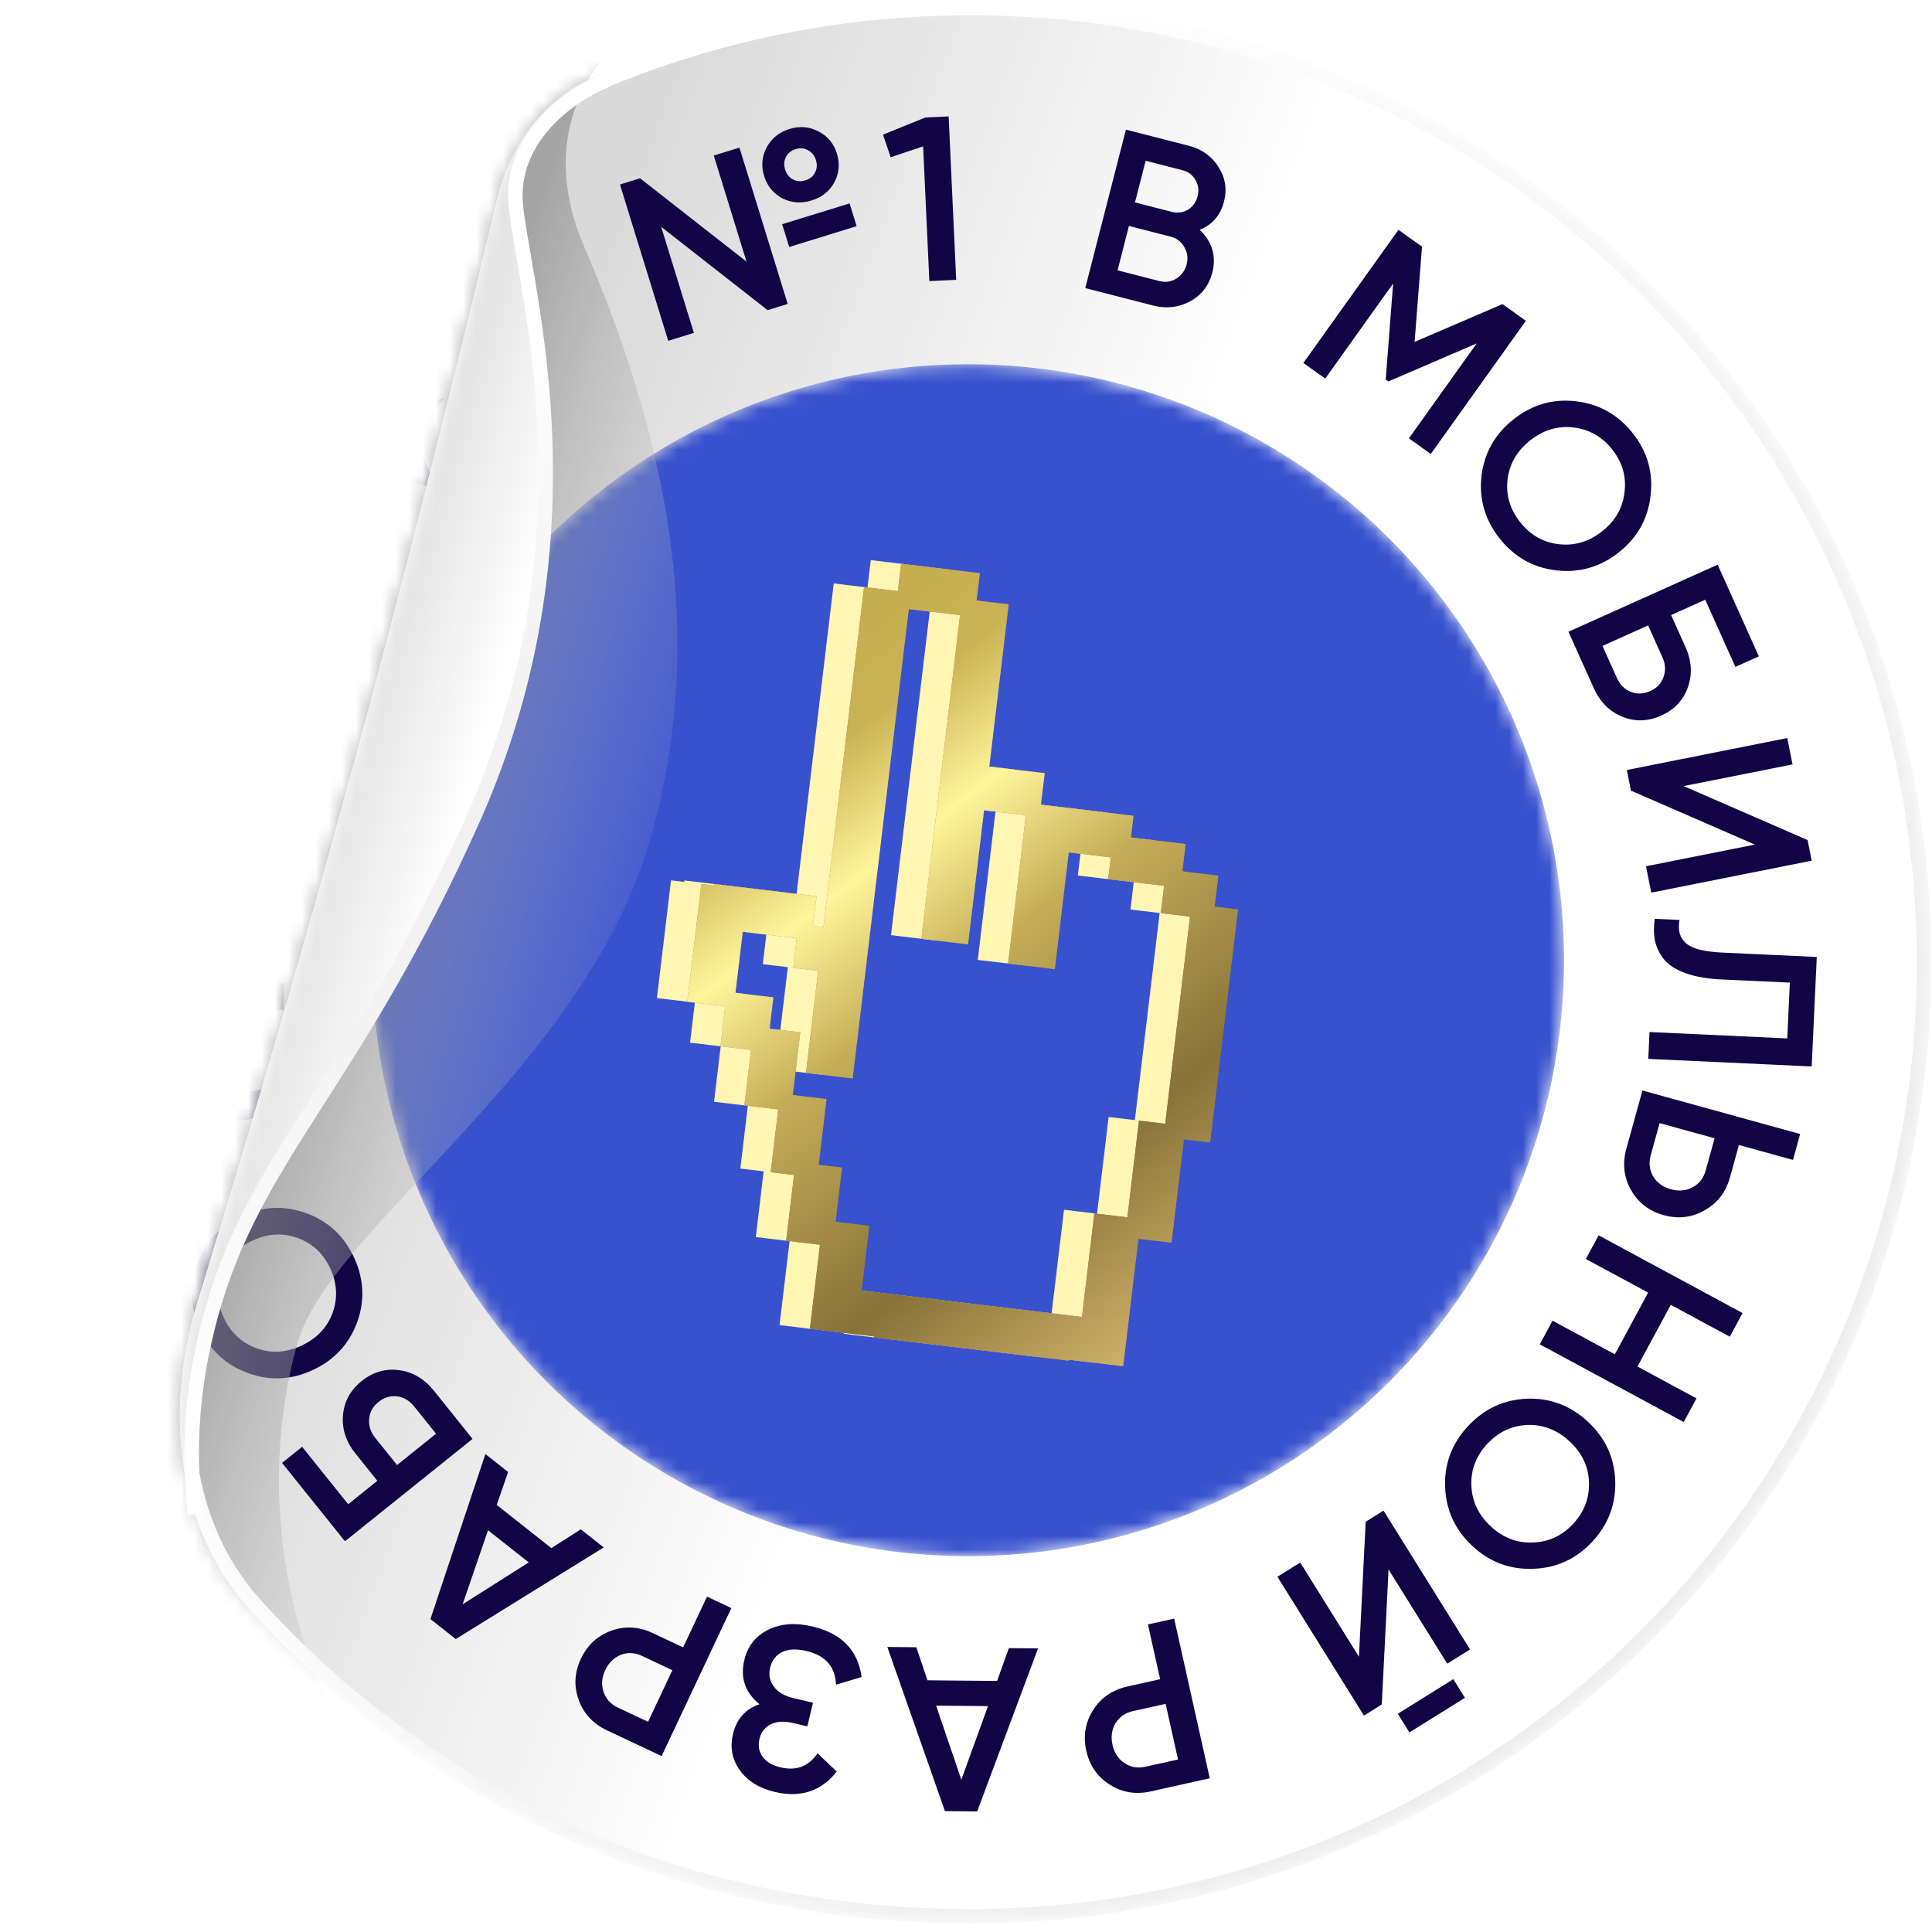 <svg width="144" height="144" viewBox="0 0 144 144" fill="none" xmlns="http://www.w3.org/2000/svg">
<mask id="mask0_1363_7843" style="mask-type:alpha" maskUnits="userSpaceOnUse" x="13" y="0" width="131" height="144">
<path d="M18.706 119.793C13.267 113.733 12.476 105.05 14.863 97.224C23.699 68.248 29.533 46.991 37.245 14.839C38.196 10.873 40.762 7.428 44.501 5.848C53.045 2.238 62.438 0.241 72.298 0.241C111.772 0.241 143.771 32.241 143.771 71.714C143.771 111.187 111.772 143.186 72.298 143.186C50.983 143.186 31.812 134.395 18.706 119.793Z" fill="url(#paint0_linear_1363_7843)" stroke="black" stroke-width="0.36"/>
</mask>
<g mask="url(#mask0_1363_7843)">
<path d="M18.572 119.913C13.079 113.792 12.292 105.038 14.691 97.171C23.526 68.199 29.359 46.946 37.07 14.797C38.032 10.785 40.631 7.288 44.431 5.683C52.997 2.063 62.414 0.062 72.298 0.062C111.871 0.062 143.951 32.141 143.951 71.714C143.951 111.286 111.871 143.366 72.298 143.366C50.932 143.366 31.713 134.553 18.572 119.913Z" fill="url(#paint1_linear_1363_7843)"/>
<mask id="mask1_1363_7843" style="mask-type:alpha" maskUnits="userSpaceOnUse" x="27" y="27" width="90" height="89">
<circle cx="72.153" cy="71.568" r="44.419" transform="rotate(6.819 72.153 71.568)" fill="#8B8AFF"/>
</mask>
<g mask="url(#mask1_1363_7843)">
<circle cx="72.153" cy="71.568" r="44.419" transform="rotate(6.819 72.153 71.568)" fill="#3852CE"/>
</g>
<path d="M89.988 67.516L88.249 67.308L88.525 64.996L85.844 64.675L86.088 62.636L82.012 62.149L82.206 60.529L77.75 59.996L75.794 59.762L75.305 59.703L75.586 57.355L71.474 56.863L72.919 44.776L70.528 44.49L70.772 42.451L64.903 41.749L64.659 43.788L62.142 43.487L59.111 68.827L58.332 68.734L58.596 66.531L51.006 65.624L50.993 65.733L50.015 65.616L48.965 74.39L51.791 74.728L51.434 77.714L53.717 77.987L53.222 82.119L55.74 82.42L55.181 87.099L56.92 87.306L56.334 92.203L58.852 92.504L58.49 95.526L58.103 98.767L61.581 99.183L62.903 99.341L62.895 99.413L77.386 101.146L77.394 101.074L77.992 101.145L80.655 101.464L81.434 101.557L82.57 92.054L85.052 92.351L85.972 84.651L87.929 84.885L90.006 67.518L89.988 67.516ZM61.932 95.938L62.511 91.096L59.993 90.794L60.477 86.753L58.738 86.545L59.323 81.648L56.806 81.347L57.365 76.669L55.083 76.396L55.361 74.066L52.554 73.73L53.098 69.179L57.119 69.66L56.856 71.862L58.721 72.085L57.812 79.695L61.289 80.111L65.474 45.122L69.296 45.579L66.411 69.7L69.889 70.116L71.084 60.122L74.2 60.494L72.878 71.544L76.356 71.96L77.397 63.259L80.53 63.633L80.337 65.254L84.503 65.752L84.259 67.791L86.433 68.051L84.587 83.488L82.63 83.254L81.768 90.463L79.305 90.168L78.382 97.887L61.934 95.92L61.932 95.938Z" fill="#FFF6B3"/>
<path d="M92.268 67.788L90.529 67.58L90.805 65.268L88.125 64.948L88.368 62.909L84.293 62.422L84.487 60.801L80.031 60.268L78.074 60.034L77.585 59.976L77.866 57.628L73.736 57.134L75.181 45.046L72.79 44.76L73.034 42.721L67.165 42.019L66.922 44.058L64.404 43.757L61.373 69.097L60.594 69.004L60.858 66.802L53.268 65.894L53.255 66.003L52.277 65.886L51.228 74.661L54.053 74.999L53.696 77.984L55.979 78.257L55.484 82.389L58.002 82.691L57.443 87.369L59.182 87.577L58.596 92.474L61.114 92.775L60.753 95.797L60.365 99.037L63.843 99.453L65.165 99.611L65.157 99.683L79.648 101.417L79.656 101.344L80.254 101.416L82.935 101.736L83.714 101.829L84.85 92.327L87.314 92.621L88.235 84.921L90.191 85.155L92.268 67.788ZM64.212 96.211L64.791 91.368L62.274 91.067L62.757 87.026L61.018 86.818L61.604 81.921L59.086 81.62L59.645 76.941L57.363 76.668L57.642 74.338L54.816 74L55.36 69.449L59.381 69.93L59.118 72.133L60.984 72.356L60.074 79.965L63.551 80.381L67.736 45.393L71.558 45.85L68.673 69.971L72.151 70.386L73.346 60.392L76.462 60.765L75.14 71.815L78.618 72.231L79.659 63.529L82.793 63.904L82.599 65.524L86.765 66.022L86.521 68.061L88.695 68.321L86.849 83.758L84.892 83.524L84.03 90.733L81.567 90.439L80.644 98.157L64.215 96.192L64.212 96.211Z" fill="#AA7249"/>
<path d="M92.268 67.788L90.529 67.58L90.805 65.268L88.125 64.948L88.368 62.909L84.293 62.422L84.487 60.801L80.031 60.268L78.074 60.034L77.585 59.976L77.866 57.628L73.736 57.134L75.181 45.046L72.79 44.76L73.034 42.721L67.165 42.019L66.922 44.058L64.404 43.757L61.373 69.097L60.594 69.004L60.858 66.802L53.268 65.894L53.255 66.003L52.277 65.886L51.228 74.661L54.053 74.999L53.696 77.984L55.979 78.257L55.484 82.389L58.002 82.691L57.443 87.369L59.182 87.577L58.596 92.474L61.114 92.775L60.753 95.797L60.365 99.037L63.843 99.453L65.165 99.611L65.157 99.683L79.648 101.417L79.656 101.344L80.254 101.416L82.935 101.736L83.714 101.829L84.85 92.327L87.314 92.621L88.235 84.921L90.191 85.155L92.268 67.788ZM64.212 96.211L64.791 91.368L62.274 91.067L62.757 87.026L61.018 86.818L61.604 81.921L59.086 81.62L59.645 76.941L57.363 76.668L57.642 74.338L54.816 74L55.36 69.449L59.381 69.93L59.118 72.133L60.984 72.356L60.074 79.965L63.551 80.381L67.736 45.393L71.558 45.85L68.673 69.971L72.151 70.386L73.346 60.392L76.462 60.765L75.14 71.815L78.618 72.231L79.659 63.529L82.793 63.904L82.599 65.524L86.765 66.022L86.521 68.061L88.695 68.321L86.849 83.758L84.892 83.524L84.03 90.733L81.567 90.439L80.644 98.157L64.215 96.192L64.212 96.211Z" fill="url(#paint2_linear_1363_7843)"/>
<path d="M32.615 36.452L28.868 35.491L26.02 38.109L25.776 34.248L22.406 32.349L26.003 30.924L26.768 27.132L29.235 30.112L33.078 29.668L31.005 32.934L32.615 36.452Z" fill="#110545"/>
<path d="M60.486 14.942C59.709 15.181 58.981 15.127 58.303 14.777C57.631 14.413 57.181 13.859 56.951 13.116C56.722 12.372 56.784 11.667 57.136 10.999C57.497 10.316 58.066 9.855 58.843 9.615C59.619 9.376 60.343 9.438 61.015 9.802C61.694 10.151 62.148 10.698 62.377 11.441C62.607 12.185 62.547 12.896 62.197 13.575C61.844 14.243 61.274 14.699 60.486 14.942ZM53.2 11.594L55.114 11.003L58.71 22.654L57.212 23.116L49.279 16.905L51.719 24.811L49.805 25.402L46.209 13.751L47.707 13.289L55.64 19.5L53.2 11.594ZM60.024 13.444C60.368 13.338 60.611 13.141 60.754 12.854C60.896 12.567 60.916 12.257 60.813 11.924C60.71 11.591 60.514 11.348 60.223 11.195C59.944 11.038 59.638 11.011 59.305 11.113C58.972 11.216 58.729 11.413 58.575 11.703C58.433 11.99 58.413 12.3 58.516 12.633C58.619 12.966 58.81 13.211 59.089 13.368C59.379 13.521 59.691 13.546 60.024 13.444ZM58.822 18.409L58.298 16.711L63.324 15.16L63.848 16.858L58.822 18.409Z" fill="#110545"/>
<path d="M68.966 8.757L70.706 8.677L71.269 20.857L69.268 20.95L68.804 10.909L66.382 11.719L65.816 10.036L68.966 8.757Z" fill="#110545"/>
<path d="M89.412 17.132C89.86 17.534 90.17 18.009 90.341 18.557C90.512 19.104 90.519 19.688 90.36 20.306C90.112 21.273 89.562 21.99 88.712 22.455C87.861 22.92 86.941 23.026 85.951 22.772L80.889 21.473L83.919 9.662L88.61 10.865C89.577 11.114 90.312 11.638 90.814 12.438C91.33 13.23 91.468 14.092 91.229 15.026C90.966 16.05 90.361 16.752 89.412 17.132ZM88.142 12.688L85.392 11.982L84.595 15.087L87.346 15.792C87.773 15.902 88.171 15.848 88.538 15.631C88.909 15.402 89.15 15.068 89.263 14.63C89.375 14.191 89.323 13.788 89.105 13.42C88.891 13.042 88.57 12.797 88.142 12.688ZM86.418 20.95C86.868 21.065 87.285 21.004 87.67 20.767C88.069 20.522 88.327 20.168 88.445 19.707C88.564 19.246 88.506 18.817 88.272 18.422C88.052 18.018 87.717 17.758 87.267 17.642L84.145 16.842L83.297 20.149L86.418 20.95Z" fill="#110545"/>
<path d="M113.729 23.912L106.643 33.836L105.013 32.671L110.064 25.597L103.481 28.431L103.283 28.29L103.836 21.129L98.775 28.218L97.145 27.053L104.231 17.13L105.988 18.385L105.437 25.483L111.985 22.667L113.729 23.912Z" fill="#110545"/>
<path d="M115.983 42.51C114.271 42.309 112.867 41.516 111.773 40.131C110.679 38.745 110.228 37.192 110.422 35.47C110.632 33.75 111.43 32.343 112.815 31.249C114.2 30.155 115.749 29.708 117.462 29.909C119.191 30.112 120.602 30.906 121.696 32.291C122.791 33.676 123.233 35.229 123.023 36.949C122.829 38.67 122.039 40.078 120.654 41.173C119.269 42.267 117.712 42.712 115.983 42.51ZM112.363 35.735C112.234 36.902 112.548 37.964 113.304 38.921C114.06 39.878 115.017 40.424 116.175 40.56C117.349 40.698 118.428 40.378 119.413 39.601C120.397 38.823 120.953 37.851 121.082 36.684C121.227 35.518 120.921 34.457 120.166 33.501C119.41 32.544 118.445 31.996 117.27 31.859C116.112 31.723 115.041 32.044 114.057 32.821C113.073 33.599 112.508 34.57 112.363 35.735Z" fill="#110545"/>
<path d="M125.626 48.226C126.088 49.253 126.148 50.251 125.807 51.22C125.465 52.188 124.802 52.893 123.817 53.336C122.832 53.779 121.864 53.806 120.913 53.419C119.962 53.031 119.256 52.324 118.794 51.296L116.902 47.086L128.024 42.088L131.095 48.92L129.347 49.705L127.098 44.7L124.556 45.843L125.626 48.226ZM120.51 50.525C120.734 51.023 121.073 51.367 121.528 51.557C121.998 51.753 122.487 51.737 122.996 51.509C123.504 51.28 123.836 50.928 123.991 50.451C124.161 49.979 124.134 49.495 123.911 48.997L122.84 46.614L119.439 48.142L120.51 50.525Z" fill="#110545"/>
<path d="M122.683 64.566L130.798 62.951L121.561 58.928L121.255 57.391L133.214 55.011L133.605 56.975L125.49 58.59L134.727 62.613L135.033 64.151L123.074 66.531L122.683 64.566Z" fill="#110545"/>
<path d="M123.337 68.483L125.182 68.568C125.042 69.329 125.201 69.906 125.659 70.299C126.117 70.704 127.019 70.938 128.365 71L135.412 71.327L135.033 79.488L122.853 78.923L122.946 76.922L133.212 77.398L133.405 73.239L128.307 73.003C127.239 72.953 126.346 72.796 125.626 72.53C124.905 72.275 124.369 71.931 124.017 71.496C123.677 71.062 123.454 70.598 123.349 70.105C123.255 69.624 123.251 69.083 123.337 68.483Z" fill="#110545"/>
<path d="M128.946 87.743C128.64 88.851 128.01 89.671 127.056 90.203C126.11 90.749 125.095 90.872 124.009 90.573C122.912 90.27 122.097 89.641 121.565 88.687C121.03 87.745 120.916 86.719 121.222 85.611L122.418 81.279L134.172 84.523L133.639 86.454L129.609 85.342L128.946 87.743ZM123.035 86.112C122.878 86.682 122.938 87.205 123.217 87.68C123.507 88.157 123.948 88.478 124.542 88.641C125.135 88.805 125.673 88.755 126.155 88.491C126.649 88.229 126.975 87.813 127.132 87.242L127.795 84.841L123.698 83.71L123.035 86.112Z" fill="#110545"/>
<path d="M126.447 104.228L125.495 105.991L114.765 100.198L115.717 98.436L120.362 100.943L122.844 96.344L118.199 93.837L119.151 92.074L129.881 97.867L128.929 99.629L124.53 97.255L122.048 101.853L126.447 104.228Z" fill="#110545"/>
<path d="M107.71 110.785C107.656 109.061 108.234 107.556 109.443 106.27C110.652 104.984 112.122 104.31 113.853 104.248C115.585 104.202 117.095 104.784 118.381 105.993C119.667 107.201 120.337 108.668 120.39 110.391C120.445 112.131 119.867 113.644 118.658 114.931C117.449 116.217 115.979 116.883 114.247 116.928C112.515 116.99 111.006 116.417 109.72 115.208C108.434 113.999 107.764 112.525 107.71 110.785ZM113.877 106.206C112.704 106.251 111.699 106.718 110.864 107.606C110.029 108.495 109.63 109.522 109.666 110.687C109.703 111.869 110.178 112.889 111.092 113.748C112.006 114.607 113.05 115.014 114.223 114.97C115.397 114.942 116.402 114.483 117.237 113.595C118.072 112.706 118.471 111.671 118.434 110.489C118.398 109.323 117.923 108.311 117.009 107.452C116.095 106.593 115.051 106.178 113.877 106.206Z" fill="#110545"/>
<path d="M108.323 125.155L109.189 126.545L105.049 129.124L104.183 127.735L108.323 125.155ZM96.912 116.462L101.288 123.484L101.79 113.422L103.12 112.593L109.57 122.941L107.87 124L103.493 116.978L102.991 127.041L101.661 127.87L95.211 117.522L96.912 116.462Z" fill="#110545"/>
<path d="M85.781 133.52C84.658 133.77 83.64 133.604 82.725 133.023C81.799 132.444 81.212 131.599 80.965 130.488C80.72 129.389 80.892 128.374 81.482 127.446C82.064 126.531 82.916 125.949 84.038 125.699L86.469 125.157L85.56 121.076L87.515 120.641L90.167 132.542L85.781 133.52ZM84.447 127.535C83.869 127.664 83.436 127.962 83.147 128.431C82.862 128.911 82.786 129.452 82.92 130.052C83.054 130.653 83.351 131.105 83.811 131.407C84.273 131.72 84.793 131.812 85.371 131.683L87.803 131.142L86.878 126.993L84.447 127.535Z" fill="#110545"/>
<path d="M68.297 122.776L69.128 125.24L74.318 125.289L75.195 122.841L77.372 122.861L72.833 135.013L70.429 134.99L66.137 122.755L68.297 122.776ZM73.639 127.164L69.772 127.127L71.653 132.65L73.639 127.164Z" fill="#110545"/>
<path d="M56.611 127.024C55.539 126.161 55.161 125.062 55.477 123.729C55.724 122.69 56.32 121.936 57.267 121.468C58.199 121.009 59.298 120.93 60.564 121.23C62.733 121.745 63.951 123 64.217 124.997L62.31 125.565C62.257 124.228 61.53 123.393 60.129 123.061C59.384 122.884 58.775 122.906 58.305 123.129C57.832 123.363 57.531 123.751 57.402 124.293C57.276 124.824 57.368 125.294 57.677 125.701C57.972 126.117 58.464 126.407 59.153 126.571L60.594 126.912L60.176 128.675L59.125 128.426C58.458 128.268 57.902 128.297 57.457 128.514C57.012 128.73 56.729 129.093 56.608 129.601C56.488 130.11 56.562 130.551 56.831 130.925C57.098 131.311 57.547 131.578 58.18 131.729C59.355 132.007 60.274 131.658 60.935 130.681L62.367 132.042C61.207 133.509 59.667 134.015 57.746 133.559C56.582 133.283 55.714 132.743 55.141 131.938C54.565 131.145 54.396 130.246 54.635 129.24C54.9 128.122 55.559 127.383 56.611 127.024Z" fill="#110545"/>
<path d="M45.247 128.973C44.207 128.483 43.504 127.728 43.137 126.708C42.76 125.683 42.814 124.656 43.299 123.627C43.779 122.608 44.536 121.912 45.572 121.54C46.592 121.173 47.622 121.234 48.662 121.724L50.915 122.786L52.697 119.004L54.509 119.857L49.313 130.888L45.247 128.973ZM47.86 123.426C47.324 123.174 46.799 123.145 46.284 123.339C45.764 123.543 45.373 123.923 45.111 124.48C44.849 125.037 44.807 125.576 44.985 126.096C45.158 126.627 45.513 127.019 46.049 127.271L48.302 128.333L50.114 124.488L47.86 123.426Z" fill="#110545"/>
<path d="M37.873 109.713L37.021 112.17L41.096 115.387L43.287 113.988L44.996 115.337L33.968 122.166L32.081 120.676L36.178 108.375L37.873 109.713ZM39.41 116.453L36.375 114.057L34.481 119.575L39.41 116.453Z" fill="#110545"/>
<path d="M26.491 108.334C25.785 107.456 25.477 106.505 25.564 105.482C25.651 104.459 26.116 103.609 26.959 102.933C27.801 102.258 28.731 101.988 29.748 102.124C30.766 102.26 31.628 102.768 32.333 103.646L35.221 107.247L25.711 114.878L21.023 109.036L22.518 107.837L25.952 112.116L28.126 110.372L26.491 108.334ZM30.865 104.824C30.524 104.398 30.109 104.15 29.621 104.08C29.116 104.008 28.647 104.147 28.212 104.496C27.777 104.845 27.545 105.269 27.515 105.77C27.469 106.269 27.616 106.731 27.958 107.157L29.593 109.195L32.501 106.862L30.865 104.824Z" fill="#110545"/>
<path d="M22.844 90.428C24.462 91.022 25.643 92.12 26.385 93.721C27.127 95.323 27.204 96.938 26.615 98.568C26.011 100.192 24.908 101.375 23.306 102.117C21.705 102.859 20.094 102.933 18.475 102.339C16.841 101.74 15.653 100.639 14.911 99.038C14.168 97.436 14.1 95.823 14.704 94.2C15.293 92.57 16.388 91.384 17.99 90.642C19.591 89.9 21.209 89.829 22.844 90.428ZM24.789 97.859C25.186 96.754 25.128 95.648 24.615 94.541C24.102 93.435 23.299 92.681 22.204 92.279C21.094 91.872 19.97 91.933 18.832 92.46C17.694 92.987 16.927 93.803 16.53 94.909C16.118 96.008 16.168 97.111 16.681 98.218C17.193 99.324 18.005 100.081 19.115 100.488C20.21 100.889 21.326 100.826 22.464 100.299C23.602 99.772 24.377 98.958 24.789 97.859Z" fill="#110545"/>
<path d="M9.313 79.756L11.191 79.375L11.874 82.738L21.946 80.693L22.344 82.656L12.272 84.701L12.958 88.081L11.08 88.462L9.313 79.756Z" fill="#110545"/>
<path d="M21.263 66.089L21.232 68.475L15.368 73.206L21.168 73.282L21.142 75.285L8.95 75.125L8.976 73.122L14.445 73.194L9.037 68.489L9.068 66.103L14.943 71.11L21.263 66.089Z" fill="#110545"/>
<path d="M20.362 61.181L21.551 55.913L23.42 56.336L21.79 63.557L9.895 60.872L11.506 53.735L13.375 54.157L12.206 59.34L15.298 60.038L16.372 55.28L18.224 55.698L17.15 60.456L20.362 61.181Z" fill="#110545"/>
<g style="mix-blend-mode:multiply" filter="url(#filter0_f_1363_7843)">
<path d="M43.523 18.34C39.586 9.153 45.164 3.137 48.445 1.278L34.008 2.59L24.164 18.34C22.633 24.465 19.439 37.306 18.914 39.669C18.389 42.031 9.07 59.903 4.476 68.544L-4.055 107.591L34.008 145.653C32.805 141.278 29.545 134.3 26.133 129.575C21.867 123.669 18.914 111.528 22.195 100.044C24.622 91.549 43.523 79.7 48.445 62.637C53.367 45.575 48.445 29.825 43.523 18.34Z" fill="url(#paint3_linear_1363_7843)"/>
</g>
<path d="M18.974 119.552C13.643 113.613 12.845 105.074 15.207 97.329C24.045 68.346 29.881 47.082 37.595 14.923C38.524 11.05 41.023 7.708 44.641 6.18C53.142 2.588 62.487 0.601 72.298 0.601C111.573 0.601 143.411 32.439 143.411 71.714C143.411 110.988 111.573 142.827 72.298 142.827C51.083 142.827 32.011 134.077 18.974 119.552Z" stroke="url(#paint4_linear_1363_7843)" stroke-width="1.079"/>
<path d="M45.175 5.999C42.694 6.968 37.876 10.212 38.457 15.442C38.566 16.42 38.78 17.659 39.034 19.128C40.48 27.479 43.218 43.289 35.188 61.201C30.942 70.673 27.038 76.777 23.762 81.899C19.752 88.167 16.685 92.963 15.086 100.658C14.102 105.39 14.179 109.385 14.536 112.876C12.913 107.928 13.11 102.357 14.691 97.171C23.527 68.199 29.359 46.946 37.071 14.797C38.033 10.786 40.631 7.288 44.431 5.683C44.513 5.648 44.596 5.614 44.678 5.579C44.848 5.723 45.014 5.863 45.175 5.999Z" fill="url(#paint5_linear_1363_7843)"/>
<path d="M45.176 5.999C42.694 6.967 37.876 10.212 38.457 15.441C38.566 16.42 38.78 17.658 39.035 19.128C40.48 27.479 43.218 43.289 35.188 61.201C30.942 70.672 27.038 76.777 23.762 81.898C19.753 88.166 16.685 92.962 15.086 100.657C14.102 105.39 14.179 109.385 14.536 112.876" stroke="url(#paint6_radial_1363_7843)" stroke-width="1.079"/>
</g>
<defs>
<filter id="filter0_f_1363_7843" x="-22.041" y="-16.708" width="90.511" height="180.348" filterUnits="userSpaceOnUse" color-interpolation-filters="sRGB">
<feFlood flood-opacity="0" result="BackgroundImageFix"/>
<feBlend mode="normal" in="SourceGraphic" in2="BackgroundImageFix" result="shape"/>
<feGaussianBlur stdDeviation="8.993" result="effect1_foregroundBlur_1363_7843"/>
</filter>
<linearGradient id="paint0_linear_1363_7843" x1="31.711" y1="50.825" x2="77.418" y2="67.888" gradientUnits="userSpaceOnUse">
<stop stop-color="#D9D9D9"/>
<stop offset="1" stop-color="white"/>
</linearGradient>
<linearGradient id="paint1_linear_1363_7843" x1="31.711" y1="50.825" x2="77.418" y2="67.888" gradientUnits="userSpaceOnUse">
<stop stop-color="#D9D9D9"/>
<stop offset="1" stop-color="white"/>
</linearGradient>
<linearGradient id="paint2_linear_1363_7843" x1="47.531" y1="49.306" x2="85.605" y2="100.071" gradientUnits="userSpaceOnUse">
<stop stop-color="#C0A74B"/>
<stop offset="0.219" stop-color="#CAB355"/>
<stop offset="0.359" stop-color="#FFF59A"/>
<stop offset="0.517" stop-color="#C5AD58"/>
<stop offset="0.78" stop-color="#877238"/>
<stop offset="1" stop-color="#CDB066"/>
</linearGradient>
<linearGradient id="paint3_linear_1363_7843" x1="23.215" y1="68.872" x2="48.117" y2="76.747" gradientUnits="userSpaceOnUse">
<stop stop-color="#8B8B8B" stop-opacity="0.67"/>
<stop offset="1" stop-color="#D9D9D9" stop-opacity="0"/>
</linearGradient>
<linearGradient id="paint4_linear_1363_7843" x1="126.811" y1="106.302" x2="40.735" y2="40.554" gradientUnits="userSpaceOnUse">
<stop stop-color="#EDEDED"/>
<stop offset="1" stop-color="white"/>
</linearGradient>
<linearGradient id="paint5_linear_1363_7843" x1="25.805" y1="44.591" x2="38.274" y2="48.2" gradientUnits="userSpaceOnUse">
<stop stop-color="#D9D9D9"/>
<stop offset="1" stop-color="white"/>
</linearGradient>
<radialGradient id="paint6_radial_1363_7843" cx="0" cy="0" r="1" gradientUnits="userSpaceOnUse" gradientTransform="translate(53.101 70.964) rotate(-147.067) scale(46.24 54.754)">
<stop stop-color="#E6E6E6"/>
<stop offset="1" stop-color="white"/>
</radialGradient>
</defs>
</svg>

